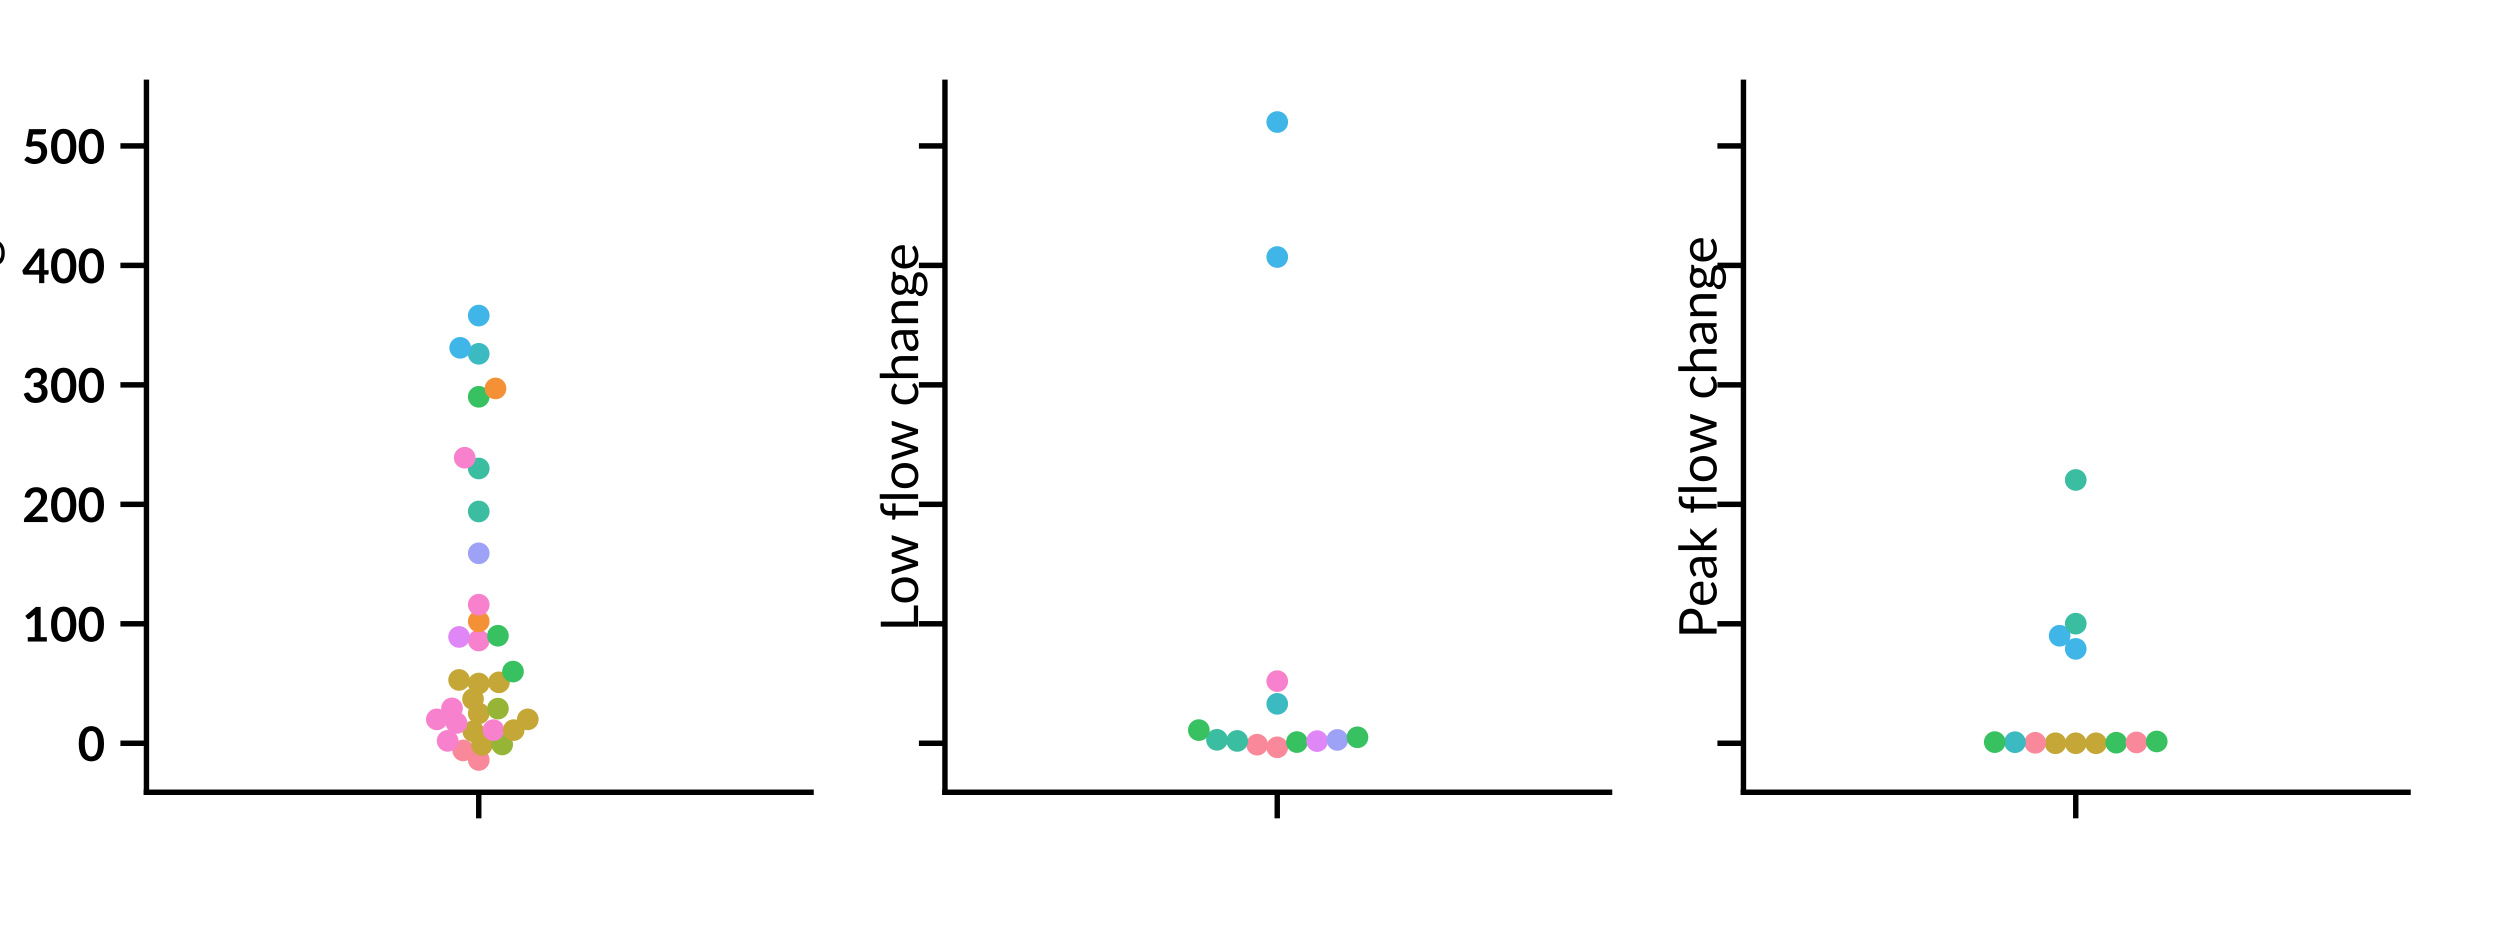 <?xml version="1.0" encoding="utf-8" standalone="no"?>
<!DOCTYPE svg PUBLIC "-//W3C//DTD SVG 1.1//EN"
  "http://www.w3.org/Graphics/SVG/1.1/DTD/svg11.dtd">
<!-- Created with matplotlib (http://matplotlib.org/) -->
<svg height="216pt" version="1.1" viewBox="0 0 576 216" width="576pt" xmlns="http://www.w3.org/2000/svg" xmlns:xlink="http://www.w3.org/1999/xlink">
 <defs>
  <style type="text/css">
*{stroke-linecap:butt;stroke-linejoin:round;}
  </style>
 </defs>
 <g id="figure_1">
  <g id="patch_1">
   <path d="M 0 216 
L 576 216 
L 576 0 
L 0 0 
z
" style="fill:#ffffff;"/>
  </g>
  <g id="axes_1">
   <g id="patch_2">
    <path d="M 33.742 182.54 
L 186.864 182.54 
L 186.864 18.96 
L 33.742 18.96 
z
" style="fill:#ffffff;"/>
   </g>
   <g id="PathCollection_1"/>
   <g id="PathCollection_2"/>
   <g id="PathCollection_3"/>
   <g id="PathCollection_4"/>
   <g id="PathCollection_5"/>
   <g id="PathCollection_6"/>
   <g id="PathCollection_7"/>
   <g id="PathCollection_8"/>
   <g id="PathCollection_9"/>
   <g id="PathCollection_10"/>
   <g id="PathCollection_11"/>
   <g id="matplotlib.axis_1">
    <g id="xtick_1">
     <g id="line2d_1">
      <defs>
       <path d="M 0 0 
L 0 6 
" id="m4076791d79" style="stroke:#000000;stroke-width:1.25;"/>
      </defs>
      <g>
       <use style="stroke:#000000;stroke-width:1.25;" x="110.303" xlink:href="#m4076791d79" y="182.54"/>
      </g>
     </g>
    </g>
   </g>
   <g id="matplotlib.axis_2">
    <g id="ytick_1">
     <g id="line2d_2">
      <defs>
       <path d="M 0 0 
L -6 0 
" id="m6c95950d0e" style="stroke:#000000;stroke-width:1.25;"/>
      </defs>
      <g>
       <use style="stroke:#000000;stroke-width:1.25;" x="33.742" xlink:href="#m6c95950d0e" y="171.247"/>
      </g>
     </g>
     <g id="text_1">
      <!-- 0 -->
      <defs>
       <path d="M 55.5 36.156 
Q 55.5 26.703 53.469 19.719 
Q 51.453 12.75 47.875 8.203 
Q 44.297 3.656 39.422 1.422 
Q 34.547 -0.797 28.906 -0.797 
Q 23.25 -0.797 18.422 1.422 
Q 13.594 3.656 10.047 8.203 
Q 6.5 12.75 4.5 19.719 
Q 2.5 26.703 2.5 36.156 
Q 2.5 45.656 4.5 52.594 
Q 6.5 59.547 10.047 64.094 
Q 13.594 68.656 18.422 70.875 
Q 23.25 73.094 28.906 73.094 
Q 34.547 73.094 39.422 70.875 
Q 44.297 68.656 47.875 64.094 
Q 51.453 59.547 53.469 52.594 
Q 55.5 45.656 55.5 36.156 
z
M 42.75 36.156 
Q 42.75 44 41.594 49.141 
Q 40.453 54.297 38.516 57.344 
Q 36.594 60.406 34.094 61.625 
Q 31.594 62.844 28.906 62.844 
Q 26.25 62.844 23.766 61.625 
Q 21.297 60.406 19.391 57.344 
Q 17.5 54.297 16.375 49.141 
Q 15.25 44 15.25 36.156 
Q 15.25 28.297 16.375 23.141 
Q 17.5 18 19.391 14.953 
Q 21.297 11.906 23.766 10.672 
Q 26.25 9.453 28.906 9.453 
Q 31.594 9.453 34.094 10.672 
Q 36.594 11.906 38.516 14.953 
Q 40.453 18 41.594 23.141 
Q 42.75 28.297 42.75 36.156 
z
" id="Lato-Bold-30"/>
      </defs>
      <g transform="translate(17.862 175.333)scale(0.11 -0.11)">
       <use xlink:href="#Lato-Bold-30"/>
      </g>
     </g>
    </g>
    <g id="ytick_2">
     <g id="line2d_3">
      <g>
       <use style="stroke:#000000;stroke-width:1.25;" x="33.742" xlink:href="#m6c95950d0e" y="143.722"/>
      </g>
     </g>
     <g id="text_2">
      <!-- 100 -->
      <defs>
       <path d="M 11.75 9.25 
L 26.406 9.25 
L 26.406 51.406 
Q 26.406 53.844 26.547 56.547 
L 16.156 47.844 
Q 15.25 47.156 14.375 46.969 
Q 13.5 46.797 12.719 46.938 
Q 11.953 47.094 11.344 47.469 
Q 10.75 47.844 10.453 48.297 
L 6.547 53.656 
L 28.594 72.406 
L 38.75 72.406 
L 38.75 9.25 
L 51.75 9.25 
L 51.75 0 
L 11.75 0 
z
" id="Lato-Bold-31"/>
      </defs>
      <g transform="translate(5.102 147.808)scale(0.11 -0.11)">
       <use xlink:href="#Lato-Bold-31"/>
       <use x="58" xlink:href="#Lato-Bold-30"/>
       <use x="116" xlink:href="#Lato-Bold-30"/>
      </g>
     </g>
    </g>
    <g id="ytick_3">
     <g id="line2d_4">
      <g>
       <use style="stroke:#000000;stroke-width:1.25;" x="33.742" xlink:href="#m6c95950d0e" y="116.197"/>
      </g>
     </g>
     <g id="text_3">
      <!-- 200 -->
      <defs>
       <path d="M 29.703 73.094 
Q 34.703 73.094 38.844 71.625 
Q 43 70.156 45.953 67.453 
Q 48.906 64.75 50.547 60.953 
Q 52.203 57.156 52.203 52.5 
Q 52.203 48.5 51.016 45.094 
Q 49.844 41.703 47.875 38.594 
Q 45.906 35.5 43.25 32.594 
Q 40.594 29.703 37.703 26.703 
L 21.344 10.047 
Q 23.75 10.75 26.078 11.125 
Q 28.406 11.5 30.5 11.5 
L 49.047 11.5 
Q 51.047 11.5 52.219 10.375 
Q 53.406 9.25 53.406 7.406 
L 53.406 0 
L 3.797 0 
L 3.797 4.094 
Q 3.797 5.344 4.312 6.719 
Q 4.844 8.094 6 9.203 
L 27.953 31.203 
Q 30.703 34 32.875 36.547 
Q 35.047 39.094 36.5 41.594 
Q 37.953 44.094 38.719 46.672 
Q 39.5 49.25 39.5 52.094 
Q 39.5 54.703 38.75 56.672 
Q 38 58.656 36.625 60 
Q 35.25 61.344 33.328 62.016 
Q 31.406 62.703 29 62.703 
Q 26.797 62.703 24.922 62.078 
Q 23.047 61.453 21.594 60.328 
Q 20.156 59.203 19.156 57.703 
Q 18.156 56.203 17.656 54.406 
Q 16.797 52.094 15.438 51.344 
Q 14.094 50.594 11.547 51 
L 5.047 52.156 
Q 5.797 57.344 7.938 61.266 
Q 10.094 65.203 13.312 67.828 
Q 16.547 70.453 20.719 71.766 
Q 24.906 73.094 29.703 73.094 
z
" id="Lato-Bold-32"/>
      </defs>
      <g transform="translate(5.102 120.283)scale(0.11 -0.11)">
       <use xlink:href="#Lato-Bold-32"/>
       <use x="58" xlink:href="#Lato-Bold-30"/>
       <use x="116" xlink:href="#Lato-Bold-30"/>
      </g>
     </g>
    </g>
    <g id="ytick_4">
     <g id="line2d_5">
      <g>
       <use style="stroke:#000000;stroke-width:1.25;" x="33.742" xlink:href="#m6c95950d0e" y="88.672"/>
      </g>
     </g>
     <g id="text_4">
      <!-- 300 -->
      <defs>
       <path d="M 30.047 73.094 
Q 35.047 73.094 39.062 71.672 
Q 43.094 70.25 45.938 67.719 
Q 48.797 65.203 50.312 61.797 
Q 51.844 58.406 51.844 54.453 
Q 51.844 51 51.062 48.375 
Q 50.297 45.75 48.812 43.797 
Q 47.344 41.844 45.219 40.5 
Q 43.094 39.156 40.406 38.25 
Q 46.906 36.203 50.094 32 
Q 53.297 27.797 53.297 21.453 
Q 53.297 16.047 51.297 11.891 
Q 49.297 7.75 45.891 4.922 
Q 42.5 2.094 38.016 0.641 
Q 33.547 -0.797 28.547 -0.797 
Q 23.094 -0.797 19.047 0.453 
Q 15 1.703 12 4.141 
Q 9 6.594 6.891 10.141 
Q 4.797 13.703 3.297 18.344 
L 8.75 20.594 
Q 10.906 21.5 12.781 21.078 
Q 14.656 20.656 15.5 19.047 
Q 16.406 17.297 17.469 15.594 
Q 18.547 13.906 20.047 12.578 
Q 21.547 11.25 23.562 10.422 
Q 25.594 9.594 28.406 9.594 
Q 31.547 9.594 33.891 10.625 
Q 36.25 11.656 37.828 13.297 
Q 39.406 14.953 40.172 16.969 
Q 40.953 19 40.953 21.047 
Q 40.953 23.656 40.391 25.781 
Q 39.844 27.906 38.094 29.406 
Q 36.344 30.906 33.062 31.75 
Q 29.797 32.594 24.297 32.594 
L 24.297 41.406 
Q 28.844 41.453 31.844 42.25 
Q 34.844 43.047 36.625 44.469 
Q 38.406 45.906 39.094 47.906 
Q 39.797 49.906 39.797 52.297 
Q 39.797 57.406 36.938 60.047 
Q 34.094 62.703 29.344 62.703 
Q 27.156 62.703 25.297 62.078 
Q 23.453 61.453 21.969 60.328 
Q 20.5 59.203 19.5 57.703 
Q 18.5 56.203 18 54.406 
Q 17.156 52.094 15.781 51.344 
Q 14.406 50.594 11.906 51 
L 5.406 52.156 
Q 6.156 57.344 8.297 61.266 
Q 10.453 65.203 13.672 67.828 
Q 16.906 70.453 21.078 71.766 
Q 25.25 73.094 30.047 73.094 
z
" id="Lato-Bold-33"/>
      </defs>
      <g transform="translate(5.102 92.758)scale(0.11 -0.11)">
       <use xlink:href="#Lato-Bold-33"/>
       <use x="58" xlink:href="#Lato-Bold-30"/>
       <use x="116" xlink:href="#Lato-Bold-30"/>
      </g>
     </g>
    </g>
    <g id="ytick_5">
     <g id="line2d_6">
      <g>
       <use style="stroke:#000000;stroke-width:1.25;" x="33.742" xlink:href="#m6c95950d0e" y="61.147"/>
      </g>
     </g>
     <g id="text_5">
      <!-- 400 -->
      <defs>
       <path d="M 46.344 27.25 
L 55.453 27.25 
L 55.453 20.094 
Q 55.453 19.094 54.797 18.375 
Q 54.156 17.656 52.953 17.656 
L 46.344 17.656 
L 46.344 0 
L 35.594 0 
L 35.594 17.656 
L 5.094 17.656 
Q 3.844 17.656 2.891 18.422 
Q 1.953 19.203 1.703 20.344 
L 0.406 26.594 
L 34.656 72.344 
L 46.344 72.344 
z
M 35.594 50.906 
Q 35.594 54.25 36.047 58.25 
L 13.594 27.25 
L 35.594 27.25 
z
" id="Lato-Bold-34"/>
      </defs>
      <g transform="translate(5.102 65.233)scale(0.11 -0.11)">
       <use xlink:href="#Lato-Bold-34"/>
       <use x="58" xlink:href="#Lato-Bold-30"/>
       <use x="116" xlink:href="#Lato-Bold-30"/>
      </g>
     </g>
    </g>
    <g id="ytick_6">
     <g id="line2d_7">
      <g>
       <use style="stroke:#000000;stroke-width:1.25;" x="33.742" xlink:href="#m6c95950d0e" y="33.622"/>
      </g>
     </g>
     <g id="text_6">
      <!-- 500 -->
      <defs>
       <path d="M 49.953 67.047 
Q 49.953 64.406 48.297 62.75 
Q 46.656 61.094 42.703 61.094 
L 22.844 61.094 
L 20.25 46 
Q 25.156 47 29.156 47 
Q 34.844 47 39.188 45.297 
Q 43.547 43.594 46.5 40.594 
Q 49.453 37.594 50.953 33.562 
Q 52.453 29.547 52.453 24.906 
Q 52.453 19.156 50.422 14.406 
Q 48.406 9.656 44.797 6.281 
Q 41.203 2.906 36.266 1.047 
Q 31.344 -0.797 25.547 -0.797 
Q 22.156 -0.797 19.094 -0.094 
Q 16.047 0.594 13.375 1.766 
Q 10.703 2.953 8.422 4.469 
Q 6.156 6 4.344 7.703 
L 8.156 12.953 
Q 9.344 14.656 11.297 14.656 
Q 12.547 14.656 13.844 13.844 
Q 15.156 13.047 16.828 12.094 
Q 18.5 11.156 20.766 10.344 
Q 23.047 9.547 26.25 9.547 
Q 29.656 9.547 32.25 10.641 
Q 34.844 11.75 36.562 13.719 
Q 38.297 15.703 39.172 18.422 
Q 40.047 21.156 40.047 24.344 
Q 40.047 30.25 36.625 33.578 
Q 33.203 36.906 26.5 36.906 
Q 21.344 36.906 15.953 35 
L 8.25 37.203 
L 14.25 72.297 
L 49.953 72.297 
z
" id="Lato-Bold-35"/>
      </defs>
      <g transform="translate(5.102 37.708)scale(0.11 -0.11)">
       <use xlink:href="#Lato-Bold-35"/>
       <use x="58" xlink:href="#Lato-Bold-30"/>
       <use x="116" xlink:href="#Lato-Bold-30"/>
      </g>
     </g>
    </g>
    <g id="text_7">
     <!-- Annual flow change -->
     <defs>
      <path d="M 67.406 0 
L 59.906 0 
Q 58.594 0 57.797 0.641 
Q 57 1.297 56.594 2.297 
L 49.906 19.594 
L 17.75 19.594 
L 11.047 2.297 
Q 10.75 1.406 9.891 0.703 
Q 9.047 0 7.797 0 
L 0.297 0 
L 28.953 71.656 
L 38.75 71.656 
z
M 20.453 26.594 
L 47.203 26.594 
L 35.953 55.75 
Q 35.406 57.047 34.875 58.75 
Q 34.344 60.453 33.797 62.406 
Q 33.297 60.453 32.766 58.719 
Q 32.25 57 31.703 55.703 
z
" id="Lato-Regular-41"/>
      <path d="M 7.047 0 
L 7.047 50.656 
L 12.406 50.656 
Q 14.297 50.656 14.75 48.797 
L 15.453 43.297 
Q 18.75 46.953 22.844 49.203 
Q 26.953 51.453 32.297 51.453 
Q 36.453 51.453 39.625 50.078 
Q 42.797 48.703 44.922 46.172 
Q 47.047 43.656 48.141 40.094 
Q 49.25 36.547 49.25 32.25 
L 49.25 0 
L 40.297 0 
L 40.297 32.25 
Q 40.297 38 37.672 41.172 
Q 35.047 44.344 29.703 44.344 
Q 25.703 44.344 22.266 42.438 
Q 18.844 40.547 16 37.297 
L 16 0 
z
" id="Lato-Regular-6e"/>
      <path d="M 15.453 50.656 
L 15.453 18.344 
Q 15.453 12.594 18.078 9.438 
Q 20.703 6.297 26.094 6.297 
Q 30 6.297 33.453 8.141 
Q 36.906 10 39.797 13.297 
L 39.797 50.656 
L 48.703 50.656 
L 48.703 0 
L 43.406 0 
Q 41.5 0 41 1.844 
L 40.297 7.297 
Q 37 3.656 32.891 1.422 
Q 28.797 -0.797 23.5 -0.797 
Q 19.344 -0.797 16.172 0.578 
Q 13 1.953 10.844 4.453 
Q 8.703 6.953 7.625 10.5 
Q 6.547 14.047 6.547 18.344 
L 6.547 50.656 
z
" id="Lato-Regular-75"/>
      <path d="M 39.25 0 
Q 37.953 0 37.25 0.422 
Q 36.547 0.844 36.156 2.094 
L 35.156 6.844 
Q 33.156 5.047 31.219 3.625 
Q 29.297 2.203 27.219 1.219 
Q 25.156 0.25 22.781 -0.266 
Q 20.406 -0.797 17.5 -0.797 
Q 14.547 -0.797 11.938 0.016 
Q 9.344 0.844 7.422 2.5 
Q 5.5 4.156 4.375 6.672 
Q 3.25 9.203 3.25 12.656 
Q 3.25 15.656 4.891 18.422 
Q 6.547 21.203 10.25 23.344 
Q 13.953 25.5 19.891 26.875 
Q 25.844 28.25 34.5 28.453 
L 34.5 32.406 
Q 34.5 38.297 31.953 41.312 
Q 29.406 44.344 24.5 44.344 
Q 21.203 44.344 18.969 43.516 
Q 16.75 42.703 15.125 41.672 
Q 13.5 40.656 12.328 39.828 
Q 11.156 39 10 39 
Q 9.094 39 8.438 39.469 
Q 7.797 39.953 7.344 40.656 
L 5.75 43.5 
Q 9.953 47.547 14.797 49.547 
Q 19.656 51.547 25.547 51.547 
Q 29.797 51.547 33.094 50.141 
Q 36.406 48.75 38.656 46.25 
Q 40.906 43.75 42.047 40.203 
Q 43.203 36.656 43.203 32.406 
L 43.203 0 
z
M 20.156 5.453 
Q 22.5 5.453 24.453 5.922 
Q 26.406 6.406 28.125 7.281 
Q 29.844 8.156 31.422 9.422 
Q 33 10.703 34.5 12.297 
L 34.5 22.797 
Q 28.344 22.594 24.016 21.812 
Q 19.703 21.047 16.969 19.797 
Q 14.25 18.547 13.016 16.844 
Q 11.797 15.156 11.797 13.047 
Q 11.797 11.047 12.438 9.594 
Q 13.094 8.156 14.219 7.219 
Q 15.344 6.297 16.875 5.875 
Q 18.406 5.453 20.156 5.453 
z
" id="Lato-Regular-61"/>
      <path d="M 16.25 73.656 
L 16.25 0 
L 7.344 0 
L 7.344 73.656 
z
" id="Lato-Regular-6c"/>
      <path id="Lato-Regular-20"/>
      <path d="M 10.344 0 
L 10.344 43.047 
L 4.75 43.703 
Q 3.703 43.953 3.016 44.469 
Q 2.344 45 2.344 46 
L 2.344 49.656 
L 10.344 49.656 
L 10.344 54.547 
Q 10.344 58.906 11.562 62.281 
Q 12.797 65.656 15.062 67.969 
Q 17.344 70.297 20.547 71.5 
Q 23.75 72.703 27.75 72.703 
Q 31.156 72.703 34 71.703 
L 33.797 67.25 
Q 33.703 66.047 32.469 65.938 
Q 31.25 65.844 29.203 65.844 
Q 26.906 65.844 25.031 65.25 
Q 23.156 64.656 21.797 63.297 
Q 20.453 61.953 19.719 59.75 
Q 19 57.547 19 54.297 
L 19 49.656 
L 33.594 49.656 
L 33.594 43.203 
L 19.297 43.203 
L 19.297 0 
z
" id="Lato-Regular-66"/>
      <path d="M 28.406 51.453 
Q 33.953 51.453 38.391 49.594 
Q 42.844 47.75 46 44.344 
Q 49.156 40.953 50.828 36.125 
Q 52.5 31.297 52.5 25.344 
Q 52.5 19.344 50.828 14.547 
Q 49.156 9.75 46 6.344 
Q 42.844 2.953 38.391 1.125 
Q 33.953 -0.703 28.406 -0.703 
Q 22.797 -0.703 18.312 1.125 
Q 13.844 2.953 10.688 6.344 
Q 7.547 9.75 5.875 14.547 
Q 4.203 19.344 4.203 25.344 
Q 4.203 31.297 5.875 36.125 
Q 7.547 40.953 10.688 44.344 
Q 13.844 47.75 18.312 49.594 
Q 22.797 51.453 28.406 51.453 
z
M 28.406 6.25 
Q 35.906 6.25 39.594 11.266 
Q 43.297 16.297 43.297 25.297 
Q 43.297 34.344 39.594 39.391 
Q 35.906 44.453 28.406 44.453 
Q 24.594 44.453 21.766 43.141 
Q 18.953 41.844 17.078 39.391 
Q 15.203 36.953 14.266 33.375 
Q 13.344 29.797 13.344 25.297 
Q 13.344 16.297 17.062 11.266 
Q 20.797 6.25 28.406 6.25 
z
" id="Lato-Regular-6f"/>
      <path d="M 1.656 50.656 
L 8.656 50.656 
Q 9.703 50.656 10.422 50.094 
Q 11.156 49.547 11.406 48.797 
L 21.094 16.203 
Q 21.5 14.453 21.844 12.766 
Q 22.203 11.094 22.453 9.453 
Q 22.844 11.094 23.344 12.766 
Q 23.844 14.453 24.406 16.203 
L 35.094 49 
Q 35.344 49.75 35.969 50.25 
Q 36.594 50.75 37.5 50.75 
L 41.406 50.75 
Q 42.406 50.75 43.047 50.25 
Q 43.703 49.75 43.953 49 
L 54.406 16.203 
Q 54.906 14.453 55.344 12.75 
Q 55.797 11.047 56.203 9.406 
Q 56.5 11.047 56.875 12.719 
Q 57.25 14.406 57.703 16.203 
L 67.594 48.797 
Q 67.844 49.594 68.547 50.125 
Q 69.25 50.656 70.203 50.656 
L 76.906 50.656 
L 60.5 0 
L 53.453 0 
Q 52.156 0 51.656 1.703 
L 40.453 36.047 
Q 40.047 37.203 39.797 38.375 
Q 39.547 39.547 39.297 40.703 
Q 39.047 39.547 38.766 38.344 
Q 38.5 37.156 38.156 36 
L 26.75 1.703 
Q 26.297 0 24.75 0 
L 18.047 0 
z
" id="Lato-Regular-77"/>
      <path d="M 42.297 41.656 
Q 41.906 41.094 41.5 40.797 
Q 41.094 40.5 40.406 40.5 
Q 39.656 40.5 38.75 41.125 
Q 37.844 41.75 36.516 42.5 
Q 35.203 43.25 33.266 43.875 
Q 31.344 44.5 28.547 44.5 
Q 24.797 44.5 21.938 43.172 
Q 19.094 41.844 17.172 39.344 
Q 15.25 36.844 14.266 33.297 
Q 13.297 29.75 13.297 25.344 
Q 13.297 20.75 14.344 17.172 
Q 15.406 13.594 17.328 11.172 
Q 19.25 8.75 21.969 7.469 
Q 24.703 6.203 28.094 6.203 
Q 31.344 6.203 33.438 6.969 
Q 35.547 7.75 36.922 8.703 
Q 38.297 9.656 39.219 10.422 
Q 40.156 11.203 41.047 11.203 
Q 42.156 11.203 42.75 10.344 
L 45.25 7.094 
Q 43.594 5.047 41.5 3.594 
Q 39.406 2.156 36.969 1.172 
Q 34.547 0.203 31.891 -0.25 
Q 29.25 -0.703 26.5 -0.703 
Q 21.75 -0.703 17.672 1.047 
Q 13.594 2.797 10.594 6.125 
Q 7.594 9.453 5.891 14.297 
Q 4.203 19.156 4.203 25.344 
Q 4.203 31 5.766 35.797 
Q 7.344 40.594 10.375 44.062 
Q 13.406 47.547 17.828 49.5 
Q 22.25 51.453 28 51.453 
Q 33.344 51.453 37.422 49.719 
Q 41.5 48 44.656 44.844 
z
" id="Lato-Regular-63"/>
      <path d="M 7.047 0 
L 7.047 73.656 
L 16 73.656 
L 16 43.844 
Q 19.25 47.297 23.203 49.375 
Q 27.156 51.453 32.297 51.453 
Q 36.453 51.453 39.625 50.078 
Q 42.797 48.703 44.922 46.172 
Q 47.047 43.656 48.141 40.094 
Q 49.25 36.547 49.25 32.25 
L 49.25 0 
L 40.297 0 
L 40.297 32.25 
Q 40.297 38 37.672 41.172 
Q 35.047 44.344 29.703 44.344 
Q 25.703 44.344 22.266 42.438 
Q 18.844 40.547 16 37.297 
L 16 0 
z
" id="Lato-Regular-68"/>
      <path d="M 24.703 51.5 
Q 28 51.5 30.844 50.766 
Q 33.703 50.047 36.047 48.656 
L 49.797 48.656 
L 49.797 45.344 
Q 49.797 43.703 47.703 43.25 
L 41.953 42.453 
Q 43.656 39.203 43.656 35.203 
Q 43.656 31.5 42.219 28.469 
Q 40.797 25.453 38.297 23.297 
Q 35.797 21.156 32.297 20 
Q 28.797 18.844 24.703 18.844 
Q 21.094 18.844 17.953 19.703 
Q 16.344 18.703 15.516 17.547 
Q 14.703 16.406 14.703 15.297 
Q 14.703 13.5 16.172 12.578 
Q 17.656 11.656 20.047 11.25 
Q 22.453 10.844 25.516 10.75 
Q 28.594 10.656 31.812 10.422 
Q 35.047 10.203 38.125 9.641 
Q 41.203 9.094 43.594 7.844 
Q 46 6.594 47.469 4.391 
Q 48.953 2.203 48.953 -1.297 
Q 48.953 -4.547 47.328 -7.594 
Q 45.703 -10.656 42.641 -13.031 
Q 39.594 -15.406 35.172 -16.828 
Q 30.75 -18.25 25.203 -18.25 
Q 19.656 -18.25 15.5 -17.141 
Q 11.344 -16.047 8.594 -14.188 
Q 5.844 -12.344 4.469 -9.922 
Q 3.094 -7.5 3.094 -4.844 
Q 3.094 -1.094 5.438 1.5 
Q 7.797 4.094 11.844 5.656 
Q 9.594 6.656 8.297 8.328 
Q 7 10 7 12.844 
Q 7 13.953 7.391 15.125 
Q 7.797 16.297 8.625 17.438 
Q 9.453 18.594 10.641 19.641 
Q 11.844 20.703 13.453 21.5 
Q 9.703 23.594 7.594 27.094 
Q 5.5 30.594 5.5 35.203 
Q 5.5 38.906 6.922 41.922 
Q 8.344 44.953 10.891 47.078 
Q 13.453 49.203 16.969 50.344 
Q 20.5 51.5 24.703 51.5 
z
M 40.75 -2.75 
Q 40.75 -0.906 39.703 0.25 
Q 38.656 1.406 36.875 2.047 
Q 35.094 2.703 32.75 2.969 
Q 30.406 3.25 27.781 3.391 
Q 25.156 3.547 22.453 3.688 
Q 19.75 3.844 17.25 4.203 
Q 14.453 2.906 12.672 0.953 
Q 10.906 -1 10.906 -3.703 
Q 10.906 -5.406 11.781 -6.875 
Q 12.656 -8.344 14.453 -9.422 
Q 16.25 -10.5 18.969 -11.125 
Q 21.703 -11.75 25.406 -11.75 
Q 29 -11.75 31.844 -11.094 
Q 34.703 -10.453 36.672 -9.25 
Q 38.656 -8.047 39.703 -6.391 
Q 40.75 -4.75 40.75 -2.75 
z
M 24.703 24.75 
Q 27.406 24.75 29.453 25.5 
Q 31.5 26.25 32.891 27.594 
Q 34.297 28.953 35 30.828 
Q 35.703 32.703 35.703 34.953 
Q 35.703 39.594 32.875 42.344 
Q 30.047 45.094 24.703 45.094 
Q 19.297 45.094 16.469 42.344 
Q 13.656 39.594 13.656 34.953 
Q 13.656 32.703 14.375 30.828 
Q 15.094 28.953 16.5 27.594 
Q 17.906 26.25 19.953 25.5 
Q 22 24.75 24.703 24.75 
z
" id="Lato-Regular-67"/>
      <path d="M 27.797 51.453 
Q 32.344 51.453 36.219 49.922 
Q 40.094 48.406 42.922 45.531 
Q 45.75 42.656 47.344 38.422 
Q 48.953 34.203 48.953 28.797 
Q 48.953 26.703 48.5 26 
Q 48.047 25.297 46.797 25.297 
L 12.953 25.297 
Q 13.047 20.5 14.25 16.953 
Q 15.453 13.406 17.547 11.031 
Q 19.656 8.656 22.547 7.469 
Q 25.453 6.297 29.047 6.297 
Q 32.406 6.297 34.828 7.062 
Q 37.25 7.844 39 8.75 
Q 40.75 9.656 41.922 10.422 
Q 43.094 11.203 43.953 11.203 
Q 45.047 11.203 45.656 10.344 
L 48.156 7.094 
Q 46.5 5.094 44.203 3.625 
Q 41.906 2.156 39.281 1.203 
Q 36.656 0.25 33.844 -0.219 
Q 31.047 -0.703 28.297 -0.703 
Q 23.047 -0.703 18.625 1.062 
Q 14.203 2.844 10.969 6.266 
Q 7.75 9.703 5.953 14.75 
Q 4.156 19.797 4.156 26.344 
Q 4.156 31.656 5.781 36.25 
Q 7.406 40.844 10.453 44.219 
Q 13.5 47.594 17.891 49.516 
Q 22.297 51.453 27.797 51.453 
z
M 28 44.906 
Q 21.547 44.906 17.844 41.172 
Q 14.156 37.453 13.25 30.844 
L 40.953 30.844 
Q 40.953 33.953 40.078 36.516 
Q 39.203 39.094 37.516 40.969 
Q 35.844 42.844 33.438 43.875 
Q 31.047 44.906 28 44.906 
z
" id="Lato-Regular-65"/>
     </defs>
     <g transform="translate(-1.088 152.784)rotate(-90)scale(0.12 -0.12)">
      <use xlink:href="#Lato-Regular-41"/>
      <use x="67.7" xlink:href="#Lato-Regular-6e"/>
      <use x="123.5" xlink:href="#Lato-Regular-6e"/>
      <use x="179.3" xlink:href="#Lato-Regular-75"/>
      <use x="235.05" xlink:href="#Lato-Regular-61"/>
      <use x="284.75" xlink:href="#Lato-Regular-6c"/>
      <use x="308.35" xlink:href="#Lato-Regular-20"/>
      <use x="333.95" xlink:href="#Lato-Regular-66"/>
      <use x="369" xlink:href="#Lato-Regular-6c"/>
      <use x="392.6" xlink:href="#Lato-Regular-6f"/>
      <use x="449.3" xlink:href="#Lato-Regular-77"/>
      <use x="527.819" xlink:href="#Lato-Regular-20"/>
      <use x="553.419" xlink:href="#Lato-Regular-63"/>
      <use x="601.169" xlink:href="#Lato-Regular-68"/>
      <use x="656.969" xlink:href="#Lato-Regular-61"/>
      <use x="706.669" xlink:href="#Lato-Regular-6e"/>
      <use x="762.469" xlink:href="#Lato-Regular-67"/>
      <use x="814.469" xlink:href="#Lato-Regular-65"/>
     </g>
    </g>
   </g>
   <g id="patch_3">
    <path d="M 33.742 182.54 
L 33.742 18.96 
" style="fill:none;stroke:#000000;stroke-linecap:square;stroke-linejoin:miter;stroke-width:1.25;"/>
   </g>
   <g id="patch_4">
    <path d="M 33.742 182.54 
L 186.864 182.54 
" style="fill:none;stroke:#000000;stroke-linecap:square;stroke-linejoin:miter;stroke-width:1.25;"/>
   </g>
   <g id="PathCollection_12">
    <defs>
     <path d="M 0 2.5 
C 0.663 2.5 1.299 2.237 1.768 1.768 
C 2.237 1.299 2.5 0.663 2.5 0 
C 2.5 -0.663 2.237 -1.299 1.768 -1.768 
C 1.299 -2.237 0.663 -2.5 0 -2.5 
C -0.663 -2.5 -1.299 -2.237 -1.768 -1.768 
C -2.237 -1.299 -2.5 -0.663 -2.5 0 
C -2.5 0.663 -2.237 1.299 -1.768 1.768 
C -1.299 2.237 -0.663 2.5 0 2.5 
z
" id="C0_0_d37528d1b6"/>
    </defs>
    <g clip-path="url(#pee5ea5a095)">
     <use style="fill:#f8889a;" x="110.303" xlink:href="#C0_0_d37528d1b6" y="175.1"/>
    </g>
    <g clip-path="url(#pee5ea5a095)">
     <use style="fill:#f8889a;" x="106.715" xlink:href="#C0_0_d37528d1b6" y="172.898"/>
    </g>
    <g clip-path="url(#pee5ea5a095)">
     <use style="fill:#c4a736;" x="111.04" xlink:href="#C0_0_d37528d1b6" y="171.605"/>
    </g>
    <g clip-path="url(#pee5ea5a095)">
     <use style="fill:#96b536;" x="115.706" xlink:href="#C0_0_d37528d1b6" y="171.522"/>
    </g>
    <g clip-path="url(#pee5ea5a095)">
     <use style="fill:#f781cd;" x="103.128" xlink:href="#C0_0_d37528d1b6" y="170.696"/>
    </g>
    <g clip-path="url(#pee5ea5a095)">
     <use style="fill:#c4a736;" x="109.039" xlink:href="#C0_0_d37528d1b6" y="168.494"/>
    </g>
    <g clip-path="url(#pee5ea5a095)">
     <use style="fill:#f781cd;" x="113.691" xlink:href="#C0_0_d37528d1b6" y="168.219"/>
    </g>
    <g clip-path="url(#pee5ea5a095)">
     <use style="fill:#c4a736;" x="118.357" xlink:href="#C0_0_d37528d1b6" y="168.219"/>
    </g>
    <g clip-path="url(#pee5ea5a095)">
     <use style="fill:#f781cd;" x="105.171" xlink:href="#C0_0_d37528d1b6" y="166.568"/>
    </g>
    <g clip-path="url(#pee5ea5a095)">
     <use style="fill:#f781cd;" x="100.641" xlink:href="#C0_0_d37528d1b6" y="165.742"/>
    </g>
    <g clip-path="url(#pee5ea5a095)">
     <use style="fill:#c4a736;" x="121.598" xlink:href="#C0_0_d37528d1b6" y="165.742"/>
    </g>
    <g clip-path="url(#pee5ea5a095)">
     <use style="fill:#c4a736;" x="110.303" xlink:href="#C0_0_d37528d1b6" y="164.366"/>
    </g>
    <g clip-path="url(#pee5ea5a095)">
     <use style="fill:#96b536;" x="114.725" xlink:href="#C0_0_d37528d1b6" y="163.265"/>
    </g>
    <g clip-path="url(#pee5ea5a095)">
     <use style="fill:#f781cd;" x="104.141" xlink:href="#C0_0_d37528d1b6" y="163.21"/>
    </g>
    <g clip-path="url(#pee5ea5a095)">
     <use style="fill:#c4a736;" x="108.986" xlink:href="#C0_0_d37528d1b6" y="161.063"/>
    </g>
    <g clip-path="url(#pee5ea5a095)">
     <use style="fill:#c4a736;" x="110.303" xlink:href="#C0_0_d37528d1b6" y="157.484"/>
    </g>
    <g clip-path="url(#pee5ea5a095)">
     <use style="fill:#c4a736;" x="114.955" xlink:href="#C0_0_d37528d1b6" y="157.209"/>
    </g>
    <g clip-path="url(#pee5ea5a095)">
     <use style="fill:#c4a736;" x="105.772" xlink:href="#C0_0_d37528d1b6" y="156.659"/>
    </g>
    <g clip-path="url(#pee5ea5a095)">
     <use style="fill:#37c160;" x="118.196" xlink:href="#C0_0_d37528d1b6" y="154.732"/>
    </g>
    <g clip-path="url(#pee5ea5a095)">
     <use style="fill:#f781cd;" x="110.303" xlink:href="#C0_0_d37528d1b6" y="147.575"/>
    </g>
    <g clip-path="url(#pee5ea5a095)">
     <use style="fill:#df87f6;" x="105.772" xlink:href="#C0_0_d37528d1b6" y="146.75"/>
    </g>
    <g clip-path="url(#pee5ea5a095)">
     <use style="fill:#37c160;" x="114.725" xlink:href="#C0_0_d37528d1b6" y="146.474"/>
    </g>
    <g clip-path="url(#pee5ea5a095)">
     <use style="fill:#f49137;" x="110.303" xlink:href="#C0_0_d37528d1b6" y="143.171"/>
    </g>
    <g clip-path="url(#pee5ea5a095)">
     <use style="fill:#f781cd;" x="110.303" xlink:href="#C0_0_d37528d1b6" y="139.318"/>
    </g>
    <g clip-path="url(#pee5ea5a095)">
     <use style="fill:#9ea2f6;" x="110.303" xlink:href="#C0_0_d37528d1b6" y="127.482"/>
    </g>
    <g clip-path="url(#pee5ea5a095)">
     <use style="fill:#3abda1;" x="110.303" xlink:href="#C0_0_d37528d1b6" y="117.848"/>
    </g>
    <g clip-path="url(#pee5ea5a095)">
     <use style="fill:#3abda1;" x="110.303" xlink:href="#C0_0_d37528d1b6" y="107.939"/>
    </g>
    <g clip-path="url(#pee5ea5a095)">
     <use style="fill:#f781cd;" x="107.062" xlink:href="#C0_0_d37528d1b6" y="105.462"/>
    </g>
    <g clip-path="url(#pee5ea5a095)">
     <use style="fill:#37c160;" x="110.303" xlink:href="#C0_0_d37528d1b6" y="91.424"/>
    </g>
    <g clip-path="url(#pee5ea5a095)">
     <use style="fill:#f49137;" x="114.17" xlink:href="#C0_0_d37528d1b6" y="89.498"/>
    </g>
    <g clip-path="url(#pee5ea5a095)">
     <use style="fill:#3cbac1;" x="110.303" xlink:href="#C0_0_d37528d1b6" y="81.515"/>
    </g>
    <g clip-path="url(#pee5ea5a095)">
     <use style="fill:#3fb5e8;" x="106.025" xlink:href="#C0_0_d37528d1b6" y="80.139"/>
    </g>
    <g clip-path="url(#pee5ea5a095)">
     <use style="fill:#3fb5e8;" x="110.303" xlink:href="#C0_0_d37528d1b6" y="72.707"/>
    </g>
   </g>
  </g>
  <g id="axes_2">
   <g id="patch_5">
    <path d="M 217.717 182.54 
L 370.839 182.54 
L 370.839 18.96 
L 217.717 18.96 
z
" style="fill:#ffffff;"/>
   </g>
   <g id="PathCollection_13"/>
   <g id="PathCollection_14"/>
   <g id="PathCollection_15"/>
   <g id="PathCollection_16"/>
   <g id="PathCollection_17"/>
   <g id="PathCollection_18"/>
   <g id="PathCollection_19"/>
   <g id="PathCollection_20"/>
   <g id="PathCollection_21"/>
   <g id="PathCollection_22"/>
   <g id="PathCollection_23"/>
   <g id="matplotlib.axis_3">
    <g id="xtick_2">
     <g id="line2d_8">
      <g>
       <use style="stroke:#000000;stroke-width:1.25;" x="294.278" xlink:href="#m4076791d79" y="182.54"/>
      </g>
     </g>
    </g>
   </g>
   <g id="matplotlib.axis_4">
    <g id="ytick_7">
     <g id="line2d_9">
      <g>
       <use style="stroke:#000000;stroke-width:1.25;" x="217.717" xlink:href="#m6c95950d0e" y="171.247"/>
      </g>
     </g>
    </g>
    <g id="ytick_8">
     <g id="line2d_10">
      <g>
       <use style="stroke:#000000;stroke-width:1.25;" x="217.717" xlink:href="#m6c95950d0e" y="143.722"/>
      </g>
     </g>
    </g>
    <g id="ytick_9">
     <g id="line2d_11">
      <g>
       <use style="stroke:#000000;stroke-width:1.25;" x="217.717" xlink:href="#m6c95950d0e" y="116.197"/>
      </g>
     </g>
    </g>
    <g id="ytick_10">
     <g id="line2d_12">
      <g>
       <use style="stroke:#000000;stroke-width:1.25;" x="217.717" xlink:href="#m6c95950d0e" y="88.672"/>
      </g>
     </g>
    </g>
    <g id="ytick_11">
     <g id="line2d_13">
      <g>
       <use style="stroke:#000000;stroke-width:1.25;" x="217.717" xlink:href="#m6c95950d0e" y="61.147"/>
      </g>
     </g>
    </g>
    <g id="ytick_12">
     <g id="line2d_14">
      <g>
       <use style="stroke:#000000;stroke-width:1.25;" x="217.717" xlink:href="#m6c95950d0e" y="33.622"/>
      </g>
     </g>
    </g>
    <g id="text_8">
     <!-- Low flow change -->
     <defs>
      <path d="M 18.797 8.156 
L 49.797 8.156 
L 49.797 0 
L 9.156 0 
L 9.156 71.656 
L 18.797 71.656 
z
" id="Lato-Regular-4c"/>
     </defs>
     <g transform="translate(211.527 145.474)rotate(-90)scale(0.12 -0.12)">
      <use xlink:href="#Lato-Regular-4c"/>
      <use x="51.303" xlink:href="#Lato-Regular-6f"/>
      <use x="108.003" xlink:href="#Lato-Regular-77"/>
      <use x="186.522" xlink:href="#Lato-Regular-20"/>
      <use x="212.122" xlink:href="#Lato-Regular-66"/>
      <use x="247.172" xlink:href="#Lato-Regular-6c"/>
      <use x="270.772" xlink:href="#Lato-Regular-6f"/>
      <use x="327.472" xlink:href="#Lato-Regular-77"/>
      <use x="405.991" xlink:href="#Lato-Regular-20"/>
      <use x="431.591" xlink:href="#Lato-Regular-63"/>
      <use x="479.341" xlink:href="#Lato-Regular-68"/>
      <use x="535.141" xlink:href="#Lato-Regular-61"/>
      <use x="584.841" xlink:href="#Lato-Regular-6e"/>
      <use x="640.641" xlink:href="#Lato-Regular-67"/>
      <use x="692.641" xlink:href="#Lato-Regular-65"/>
     </g>
    </g>
   </g>
   <g id="patch_6">
    <path d="M 217.717 182.54 
L 217.717 18.96 
" style="fill:none;stroke:#000000;stroke-linecap:square;stroke-linejoin:miter;stroke-width:1.25;"/>
   </g>
   <g id="patch_7">
    <path d="M 217.717 182.54 
L 370.839 182.54 
" style="fill:none;stroke:#000000;stroke-linecap:square;stroke-linejoin:miter;stroke-width:1.25;"/>
   </g>
   <g id="PathCollection_24">
    <defs>
     <path d="M 0 2.5 
C 0.663 2.5 1.299 2.237 1.768 1.768 
C 2.237 1.299 2.5 0.663 2.5 0 
C 2.5 -0.663 2.237 -1.299 1.768 -1.768 
C 1.299 -2.237 0.663 -2.5 0 -2.5 
C -0.663 -2.5 -1.299 -2.237 -1.768 -1.768 
C -2.237 -1.299 -2.5 -0.663 -2.5 0 
C -2.5 0.663 -2.237 1.299 -1.768 1.768 
C -1.299 2.237 -0.663 2.5 0 2.5 
z
" id="C1_0_6fd899b228"/>
    </defs>
    <g clip-path="url(#p3dc63d0fb6)">
     <use style="fill:#f8889a;" x="294.278" xlink:href="#C1_0_6fd899b228" y="172.183"/>
    </g>
    <g clip-path="url(#p3dc63d0fb6)">
     <use style="fill:#f8889a;" x="289.645" xlink:href="#C1_0_6fd899b228" y="171.577"/>
    </g>
    <g clip-path="url(#p3dc63d0fb6)">
     <use style="fill:#37c160;" x="298.805" xlink:href="#C1_0_6fd899b228" y="170.972"/>
    </g>
    <g clip-path="url(#p3dc63d0fb6)">
     <use style="fill:#df87f6;" x="303.468" xlink:href="#C1_0_6fd899b228" y="170.751"/>
    </g>
    <g clip-path="url(#p3dc63d0fb6)">
     <use style="fill:#3abda1;" x="285.05" xlink:href="#C1_0_6fd899b228" y="170.707"/>
    </g>
    <g clip-path="url(#p3dc63d0fb6)">
     <use style="fill:#9ea2f6;" x="308.127" xlink:href="#C1_0_6fd899b228" y="170.476"/>
    </g>
    <g clip-path="url(#p3dc63d0fb6)">
     <use style="fill:#3abda1;" x="280.389" xlink:href="#C1_0_6fd899b228" y="170.451"/>
    </g>
    <g clip-path="url(#p3dc63d0fb6)">
     <use style="fill:#37c160;" x="312.76" xlink:href="#C1_0_6fd899b228" y="169.871"/>
    </g>
    <g clip-path="url(#p3dc63d0fb6)">
     <use style="fill:#37c160;" x="276.214" xlink:href="#C1_0_6fd899b228" y="168.219"/>
    </g>
    <g clip-path="url(#p3dc63d0fb6)">
     <use style="fill:#3cbac1;" x="294.278" xlink:href="#C1_0_6fd899b228" y="162.164"/>
    </g>
    <g clip-path="url(#p3dc63d0fb6)">
     <use style="fill:#f781cd;" x="294.278" xlink:href="#C1_0_6fd899b228" y="156.934"/>
    </g>
    <g clip-path="url(#p3dc63d0fb6)">
     <use style="fill:#3fb5e8;" x="294.278" xlink:href="#C1_0_6fd899b228" y="59.22"/>
    </g>
    <g clip-path="url(#p3dc63d0fb6)">
     <use style="fill:#3fb5e8;" x="294.278" xlink:href="#C1_0_6fd899b228" y="28.117"/>
    </g>
   </g>
  </g>
  <g id="axes_3">
   <g id="patch_8">
    <path d="M 401.692 182.54 
L 554.813 182.54 
L 554.813 18.96 
L 401.692 18.96 
z
" style="fill:#ffffff;"/>
   </g>
   <g id="PathCollection_25"/>
   <g id="PathCollection_26"/>
   <g id="PathCollection_27"/>
   <g id="PathCollection_28"/>
   <g id="PathCollection_29"/>
   <g id="PathCollection_30"/>
   <g id="PathCollection_31"/>
   <g id="PathCollection_32"/>
   <g id="PathCollection_33"/>
   <g id="PathCollection_34"/>
   <g id="PathCollection_35"/>
   <g id="matplotlib.axis_5">
    <g id="xtick_3">
     <g id="line2d_15">
      <g>
       <use style="stroke:#000000;stroke-width:1.25;" x="478.253" xlink:href="#m4076791d79" y="182.54"/>
      </g>
     </g>
    </g>
   </g>
   <g id="matplotlib.axis_6">
    <g id="ytick_13">
     <g id="line2d_16">
      <g>
       <use style="stroke:#000000;stroke-width:1.25;" x="401.692" xlink:href="#m6c95950d0e" y="171.247"/>
      </g>
     </g>
    </g>
    <g id="ytick_14">
     <g id="line2d_17">
      <g>
       <use style="stroke:#000000;stroke-width:1.25;" x="401.692" xlink:href="#m6c95950d0e" y="143.722"/>
      </g>
     </g>
    </g>
    <g id="ytick_15">
     <g id="line2d_18">
      <g>
       <use style="stroke:#000000;stroke-width:1.25;" x="401.692" xlink:href="#m6c95950d0e" y="116.197"/>
      </g>
     </g>
    </g>
    <g id="ytick_16">
     <g id="line2d_19">
      <g>
       <use style="stroke:#000000;stroke-width:1.25;" x="401.692" xlink:href="#m6c95950d0e" y="88.672"/>
      </g>
     </g>
    </g>
    <g id="ytick_17">
     <g id="line2d_20">
      <g>
       <use style="stroke:#000000;stroke-width:1.25;" x="401.692" xlink:href="#m6c95950d0e" y="61.147"/>
      </g>
     </g>
    </g>
    <g id="ytick_18">
     <g id="line2d_21">
      <g>
       <use style="stroke:#000000;stroke-width:1.25;" x="401.692" xlink:href="#m6c95950d0e" y="33.622"/>
      </g>
     </g>
    </g>
    <g id="text_9">
     <!-- Peak flow change -->
     <defs>
      <path d="M 18.797 26.797 
L 18.797 0 
L 9.156 0 
L 9.156 71.656 
L 30.297 71.656 
Q 37.094 71.656 42.125 70.078 
Q 47.156 68.5 50.453 65.594 
Q 53.75 62.703 55.375 58.594 
Q 57 54.5 57 49.453 
Q 57 44.453 55.25 40.297 
Q 53.5 36.156 50.125 33.156 
Q 46.75 30.156 41.766 28.469 
Q 36.797 26.797 30.297 26.797 
z
M 18.797 34.5 
L 30.297 34.5 
Q 34.453 34.5 37.625 35.594 
Q 40.797 36.703 42.969 38.672 
Q 45.156 40.656 46.25 43.406 
Q 47.344 46.156 47.344 49.453 
Q 47.344 56.297 43.125 60.141 
Q 38.906 64 30.297 64 
L 18.797 64 
z
" id="Lato-Regular-50"/>
      <path d="M 16 73.656 
L 16 30.297 
L 18.297 30.297 
Q 19.297 30.297 19.969 30.562 
Q 20.656 30.844 21.406 31.703 
L 37.406 48.844 
Q 38.094 49.703 38.875 50.172 
Q 39.656 50.656 40.953 50.656 
L 49 50.656 
L 30.344 30.797 
Q 29 29.094 27.453 28.156 
Q 28.344 27.547 29.062 26.766 
Q 29.797 26 30.453 25 
L 50.25 0 
L 42.297 0 
Q 41.156 0 40.328 0.375 
Q 39.5 0.75 38.906 1.75 
L 22.25 22.5 
Q 21.5 23.547 20.766 23.875 
Q 20.047 24.203 18.547 24.203 
L 16 24.203 
L 16 0 
L 7.047 0 
L 7.047 73.656 
z
" id="Lato-Regular-6b"/>
     </defs>
     <g transform="translate(395.502 147.082)rotate(-90)scale(0.12 -0.12)">
      <use xlink:href="#Lato-Regular-50"/>
      <use x="60.019" xlink:href="#Lato-Regular-65"/>
      <use x="112.819" xlink:href="#Lato-Regular-61"/>
      <use x="162.519" xlink:href="#Lato-Regular-6b"/>
      <use x="213.319" xlink:href="#Lato-Regular-20"/>
      <use x="238.919" xlink:href="#Lato-Regular-66"/>
      <use x="273.969" xlink:href="#Lato-Regular-6c"/>
      <use x="297.569" xlink:href="#Lato-Regular-6f"/>
      <use x="354.269" xlink:href="#Lato-Regular-77"/>
      <use x="432.788" xlink:href="#Lato-Regular-20"/>
      <use x="458.388" xlink:href="#Lato-Regular-63"/>
      <use x="506.138" xlink:href="#Lato-Regular-68"/>
      <use x="561.938" xlink:href="#Lato-Regular-61"/>
      <use x="611.638" xlink:href="#Lato-Regular-6e"/>
      <use x="667.438" xlink:href="#Lato-Regular-67"/>
      <use x="719.438" xlink:href="#Lato-Regular-65"/>
     </g>
    </g>
   </g>
   <g id="patch_9">
    <path d="M 401.692 182.54 
L 401.692 18.96 
" style="fill:none;stroke:#000000;stroke-linecap:square;stroke-linejoin:miter;stroke-width:1.25;"/>
   </g>
   <g id="patch_10">
    <path d="M 401.692 182.54 
L 554.813 182.54 
" style="fill:none;stroke:#000000;stroke-linecap:square;stroke-linejoin:miter;stroke-width:1.25;"/>
   </g>
   <g id="PathCollection_36">
    <defs>
     <path d="M 0 2.5 
C 0.663 2.5 1.299 2.237 1.768 1.768 
C 2.237 1.299 2.5 0.663 2.5 0 
C 2.5 -0.663 2.237 -1.299 1.768 -1.768 
C 1.299 -2.237 0.663 -2.5 0 -2.5 
C -0.663 -2.5 -1.299 -2.237 -1.768 -1.768 
C -2.237 -1.299 -2.5 -0.663 -2.5 0 
C -2.5 0.663 -2.237 1.299 -1.768 1.768 
C -1.299 2.237 -0.663 2.5 0 2.5 
z
" id="C2_0_7697707497"/>
    </defs>
    <g clip-path="url(#pcdc56db528)">
     <use style="fill:#c4a736;" x="478.253" xlink:href="#C2_0_7697707497" y="171.247"/>
    </g>
    <g clip-path="url(#pcdc56db528)">
     <use style="fill:#c4a736;" x="473.586" xlink:href="#C2_0_7697707497" y="171.247"/>
    </g>
    <g clip-path="url(#pcdc56db528)">
     <use style="fill:#c4a736;" x="482.919" xlink:href="#C2_0_7697707497" y="171.247"/>
    </g>
    <g clip-path="url(#pcdc56db528)">
     <use style="fill:#f8889a;" x="468.92" xlink:href="#C2_0_7697707497" y="171.137"/>
    </g>
    <g clip-path="url(#pcdc56db528)">
     <use style="fill:#37c160;" x="487.584" xlink:href="#C2_0_7697707497" y="171.115"/>
    </g>
    <g clip-path="url(#pcdc56db528)">
     <use style="fill:#f8889a;" x="492.251" xlink:href="#C2_0_7697707497" y="171.054"/>
    </g>
    <g clip-path="url(#pcdc56db528)">
     <use style="fill:#3cbac1;" x="464.255" xlink:href="#C2_0_7697707497" y="171.002"/>
    </g>
    <g clip-path="url(#pcdc56db528)">
     <use style="fill:#37c160;" x="459.589" xlink:href="#C2_0_7697707497" y="170.983"/>
    </g>
    <g clip-path="url(#pcdc56db528)">
     <use style="fill:#37c160;" x="496.913" xlink:href="#C2_0_7697707497" y="170.834"/>
    </g>
    <g clip-path="url(#pcdc56db528)">
     <use style="fill:#3fb5e8;" x="478.253" xlink:href="#C2_0_7697707497" y="149.502"/>
    </g>
    <g clip-path="url(#pcdc56db528)">
     <use style="fill:#3fb5e8;" x="474.539" xlink:href="#C2_0_7697707497" y="146.474"/>
    </g>
    <g clip-path="url(#pcdc56db528)">
     <use style="fill:#3abda1;" x="478.253" xlink:href="#C2_0_7697707497" y="143.694"/>
    </g>
    <g clip-path="url(#pcdc56db528)">
     <use style="fill:#3abda1;" x="478.253" xlink:href="#C2_0_7697707497" y="110.582"/>
    </g>
   </g>
  </g>
 </g>
 <defs>
  <clipPath id="pee5ea5a095">
   <rect height="163.58" width="153.121" x="33.742" y="18.96"/>
  </clipPath>
  <clipPath id="p3dc63d0fb6">
   <rect height="163.58" width="153.121" x="217.717" y="18.96"/>
  </clipPath>
  <clipPath id="pcdc56db528">
   <rect height="163.58" width="153.121" x="401.692" y="18.96"/>
  </clipPath>
 </defs>
</svg>
